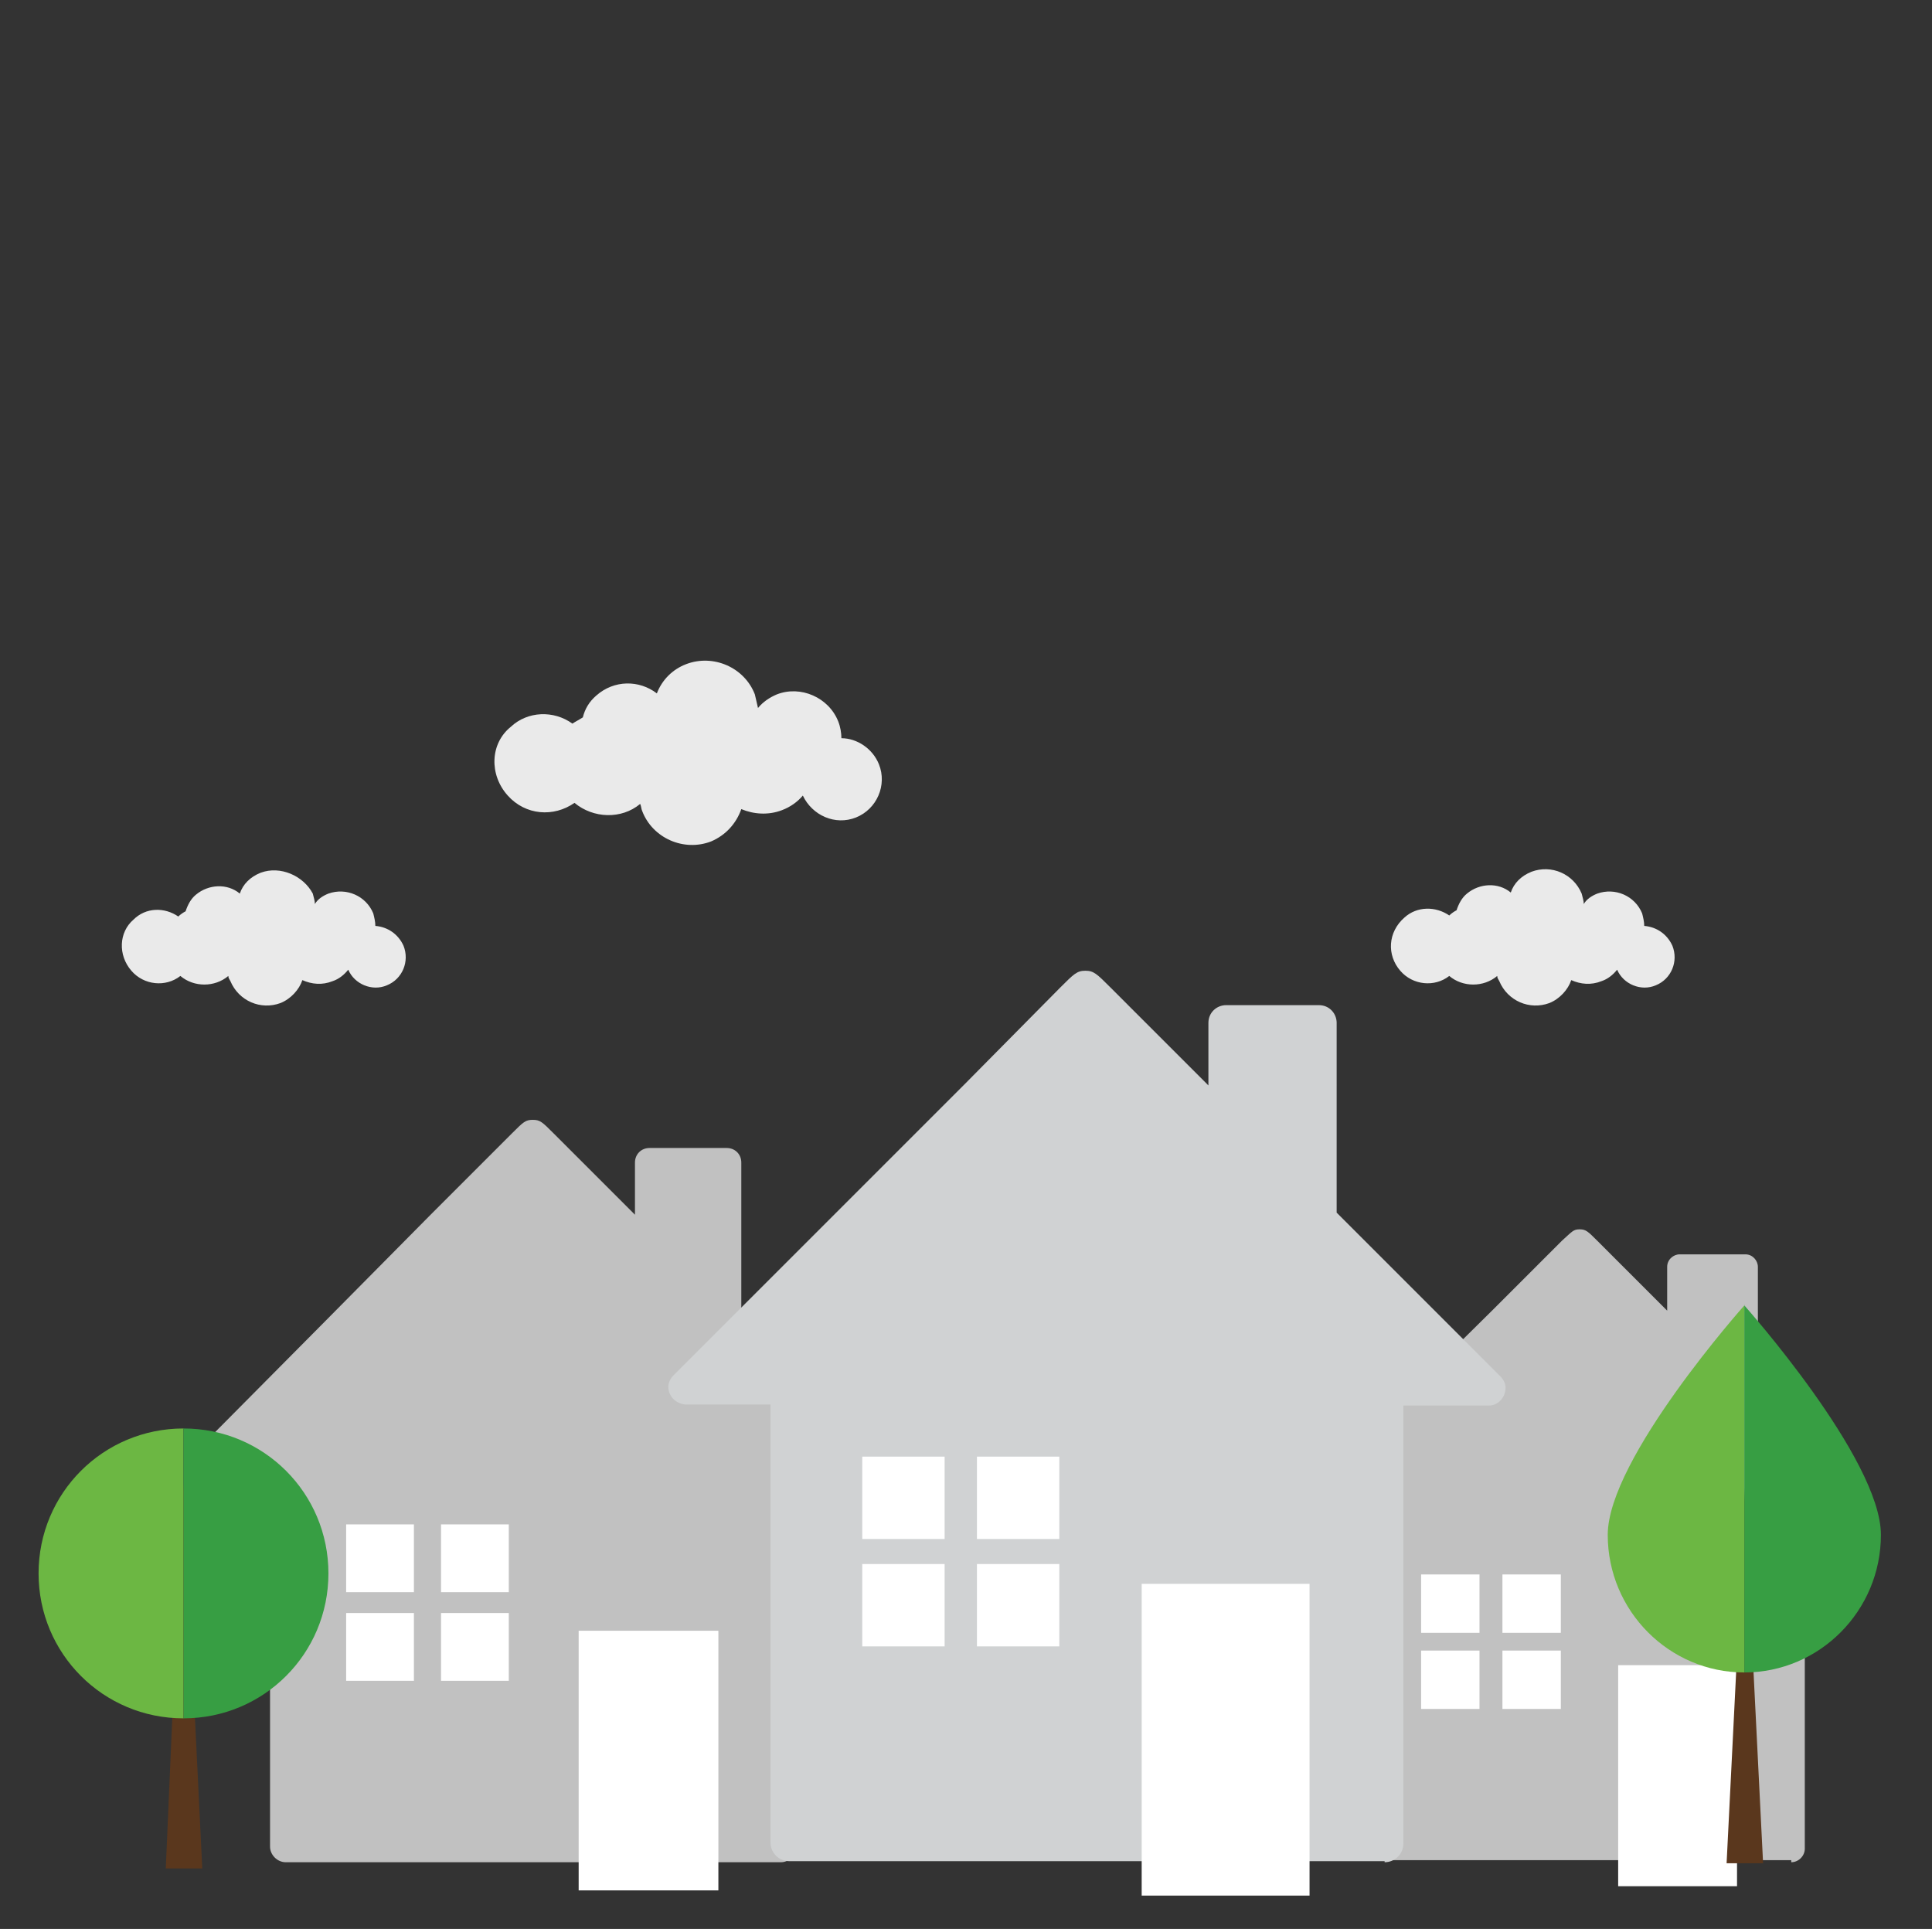 <?xml version="1.0" encoding="utf-8"?>
<!-- Generator: Adobe Illustrator 22.1.0, SVG Export Plug-In . SVG Version: 6.00 Build 0)  -->
<svg version="1.1" id="Layer_1" xmlns="http://www.w3.org/2000/svg" xmlns:xlink="http://www.w3.org/1999/xlink" x="0px" y="0px"
	 viewBox="0 0 185.3 185" style="enable-background:new 0 0 185.3 185;" xml:space="preserve">
<rect x="0" y="0" width="185.3" height="185" fill="#333333" stroke="none"/>
<style type="text/css">
	.st0{fill:#FFFFFF;}
	.st1{fill:#C1C1C1;}
	.st2{fill:#D0D2D3;}
	.st3{fill:#EAEAEA;}
	.st4{fill:#5A371D;}
	.st5{fill:#6CB743;}
	.st6{fill:#379E43;}
</style>
<g>
	<path class="st0" d="M150.1,160.2L150.1,160.2C150.2,160.2,150.1,160.2,150.1,160.2C150.1,160.1,150.1,160.1,150.1,160.2
		L150.1,160.2L150.1,160.2z"/>
	<path class="st1" d="M171.8,178.6c0.7,0,1.3-0.6,1.3-1.3v-29.7h5.8l0,0c0.6,0,1.1-0.5,1.1-1.2c0-0.3-0.1-0.6-0.3-0.8l0,0l0,0l0,0
		l-11.1-11.1v-13c0-0.6-0.5-1.2-1.2-1.2h-6.3c-0.6,0-1.2,0.5-1.2,1.2v4.2l-6.7-6.7c-0.9-0.9-1.1-1.1-1.7-1.1c-0.6,0-0.7,0.2-1.7,1.1
		l-6.7,6.7l-8.7,8.6l-11.1,11.1l0,0l0,0l0,0c-0.2,0.2-0.3,0.5-0.3,0.8c0,0.6,0.5,1.2,1.1,1.2l0,0h5.8v29.7c0,0.7,0.6,1.3,1.3,1.3
		h40.6V178.6z"/>
	<g>
		<rect x="144.1" y="151" class="st0" width="5.6" height="5.6"/>
		<rect x="136.3" y="151" class="st0" width="5.6" height="5.6"/>
		<rect x="144.1" y="158.3" class="st0" width="5.6" height="5.6"/>
		<rect x="136.3" y="158.3" class="st0" width="5.6" height="5.6"/>
	</g>
	<rect x="155.2" y="159.7" class="st0" width="11.4" height="21.2"/>
</g>
<g>
	<path class="st0" d="M49.5,157L49.5,157L49.5,157C49.5,156.9,49.5,157,49.5,157L49.5,157L49.5,157z"/>
	<path class="st1" d="M74.9,178.6c0.8,0,1.5-0.7,1.5-1.5v-35h6.8l0,0c0.7,0,1.3-0.6,1.3-1.4c0-0.4-0.1-0.7-0.4-0.9l0,0l0,0l0,0
		l-13-13.1v-15.2c0-0.8-0.6-1.4-1.4-1.4h-7.4c-0.8,0-1.4,0.6-1.4,1.4v5l-7.8-7.8c-1.1-1.1-1.3-1.3-2-1.3s-0.9,0.2-2,1.3l-7.8,7.8
		l-10.1,10.2l-13,13.1l0,0l0,0l0,0c-0.2,0.2-0.4,0.6-0.4,0.9c0,0.7,0.6,1.4,1.3,1.4l0,0h6.8v35c0,0.8,0.7,1.5,1.5,1.5H74.9z"/>
	<g>
		<rect x="42.3" y="146.2" class="st0" width="6.5" height="6.5"/>
		<rect x="33.2" y="146.2" class="st0" width="6.5" height="6.5"/>
		<rect x="42.3" y="154.7" class="st0" width="6.5" height="6.5"/>
		<rect x="33.2" y="154.7" class="st0" width="6.5" height="6.5"/>
	</g>
	<rect x="55.5" y="156.4" class="st0" width="13.4" height="24.9"/>
</g>
<g>
	<path class="st0" d="M102.3,152.6C102.3,152.6,102.3,152.7,102.3,152.6L102.3,152.6L102.3,152.6L102.3,152.6L102.3,152.6z"/>
	<path class="st2" d="M132.8,178.6c1,0,1.8-0.8,1.8-1.8v-42h8.2l0,0c0.9,0,1.6-0.8,1.6-1.7c0-0.4-0.2-0.8-0.5-1.1l0,0l0,0l0,0
		l-15.7-15.7V98.1c0-0.9-0.7-1.7-1.7-1.7h-8.9c-0.9,0-1.7,0.7-1.7,1.7v6l-9.4-9.4c-1.3-1.3-1.6-1.6-2.4-1.6s-1.1,0.3-2.4,1.6
		l-9.2,9.3l-12.2,12.2l-15.7,15.7l0,0l0,0l0,0c-0.3,0.3-0.5,0.7-0.5,1.1c0,0.9,0.7,1.6,1.6,1.7l0,0h8.2v42c0,1,0.8,1.8,1.8,1.8h57.1
		V178.6z"/>
	<g>
		<rect x="93.7" y="139.7" class="st0" width="7.9" height="7.9"/>
		<rect x="82.7" y="139.7" class="st0" width="7.9" height="7.9"/>
		<rect x="93.7" y="150" class="st0" width="7.9" height="7.9"/>
		<rect x="82.7" y="150" class="st0" width="7.9" height="7.9"/>
	</g>
	<rect x="109.5" y="151.9" class="st0" width="16.1" height="29.9"/>
</g>
<path class="st3" d="M48.7,76.3c1.7,1.9,4.4,2.1,6.4,0.7c1.8,1.5,4.5,1.6,6.3,0.1c0.1,0.2,0.1,0.5,0.2,0.7c1,2.6,4,3.9,6.6,2.9
	c1.4-0.6,2.4-1.7,2.9-3.1c1.2,0.5,2.6,0.6,3.9,0.1c0.8-0.3,1.5-0.8,2-1.4c0.9,1.9,3.1,2.9,5.1,2.1c2-0.8,3-3.1,2.2-5.1
	c-0.6-1.5-2.1-2.5-3.6-2.5c0-0.5-0.1-1.1-0.3-1.6c-0.9-2.3-3.6-3.5-5.9-2.6c-0.7,0.3-1.3,0.7-1.8,1.3c-0.1-0.4-0.2-0.9-0.3-1.3
	c-1-2.6-4-3.9-6.6-2.9c-1.3,0.5-2.3,1.5-2.8,2.8c-1.7-1.3-4.1-1.3-5.8,0.2c-0.7,0.6-1.1,1.3-1.3,2.1c-0.3,0.2-0.7,0.4-1,0.6
	c-1.8-1.3-4.3-1.2-5.9,0.3C47,71.3,46.9,74.3,48.7,76.3"/>
<path class="st3" d="M12.6,93.1c1.2,1.4,3.3,1.6,4.7,0.5c1.3,1.1,3.3,1.1,4.6,0c0,0.2,0.1,0.3,0.2,0.5c0.8,1.9,2.9,2.8,4.8,2.1
	c1-0.4,1.8-1.3,2.1-2.2c0.9,0.4,1.9,0.5,2.9,0.1c0.6-0.2,1.1-0.6,1.5-1.1c0.6,1.4,2.3,2.1,3.7,1.5c1.5-0.6,2.2-2.3,1.6-3.8
	c-0.5-1.1-1.5-1.8-2.7-1.9c0-0.4-0.1-0.8-0.2-1.2c-0.7-1.7-2.6-2.5-4.3-1.9c-0.5,0.2-1,0.5-1.3,1c0-0.3-0.1-0.6-0.2-1
	c-0.9-1.7-3.1-2.7-5-2c-1,0.4-1.7,1.1-2,2c-1.2-1-3-0.9-4.2,0.1c-0.5,0.4-0.8,1-1,1.6c-0.2,0.1-0.5,0.3-0.7,0.5
	C15.8,87,14,87,12.8,88.2C11.4,89.4,11.3,91.6,12.6,93.1"/>
<path class="st3" d="M134.3,93.1c1.2,1.4,3.3,1.6,4.7,0.5c1.3,1.1,3.3,1.1,4.6,0c0,0.2,0.1,0.3,0.2,0.5c0.8,1.9,2.9,2.8,4.8,2.1
	c1-0.4,1.8-1.3,2.1-2.2c0.9,0.4,1.9,0.5,2.9,0.1c0.6-0.2,1.1-0.6,1.5-1.1c0.6,1.4,2.3,2.1,3.7,1.5c1.5-0.6,2.2-2.3,1.6-3.8
	c-0.5-1.1-1.5-1.8-2.7-1.9c0-0.4-0.1-0.8-0.2-1.2c-0.7-1.7-2.6-2.5-4.3-1.9c-0.5,0.2-1,0.5-1.3,1c0-0.3-0.1-0.6-0.2-1
	c-0.8-1.9-2.9-2.8-4.8-2.1c-1,0.4-1.7,1.1-2,2c-1.2-1-3-0.9-4.2,0.1c-0.5,0.4-0.8,1-1,1.6c-0.2,0.1-0.5,0.3-0.7,0.5
	c-1.3-0.9-3.1-0.9-4.3,0.2C133.1,89.4,133,91.6,134.3,93.1"/>
<g>
	<g>
		<polygon class="st4" points="17.6,179.2 15.9,179.2 16.7,160.7 17.6,142.2 18.5,160.7 19.4,179.2 		"/>
	</g>
	<path class="st5" d="M17.6,137c-7.7,0-13.9,6.2-13.9,13.9c0,7.7,6.2,13.9,13.9,13.9V137z"/>
	<path class="st6" d="M17.6,137c7.7,0,13.9,6.2,13.9,13.9c0,7.7-6.2,13.9-13.9,13.9V137z"/>
</g>
<g>
	<polygon class="st4" points="167.3,178.7 165.6,178.7 166.5,160.7 167.3,142.7 168.2,160.7 169.1,178.7 	"/>
	<path class="st5" d="M167.3,125.2C167.3,125.2,167.3,125.1,167.3,125.2c0,0-13.1,14.7-13.1,22s5.9,13.2,13.1,13.2l0,0V125.2z"/>
	<path class="st6" d="M167.3,125.2C167.4,125.2,167.4,125.1,167.3,125.2c0,0,13.1,14.7,13.1,22s-5.9,13.2-13.1,13.2l0,0V125.2z"/>
</g>
</svg>

